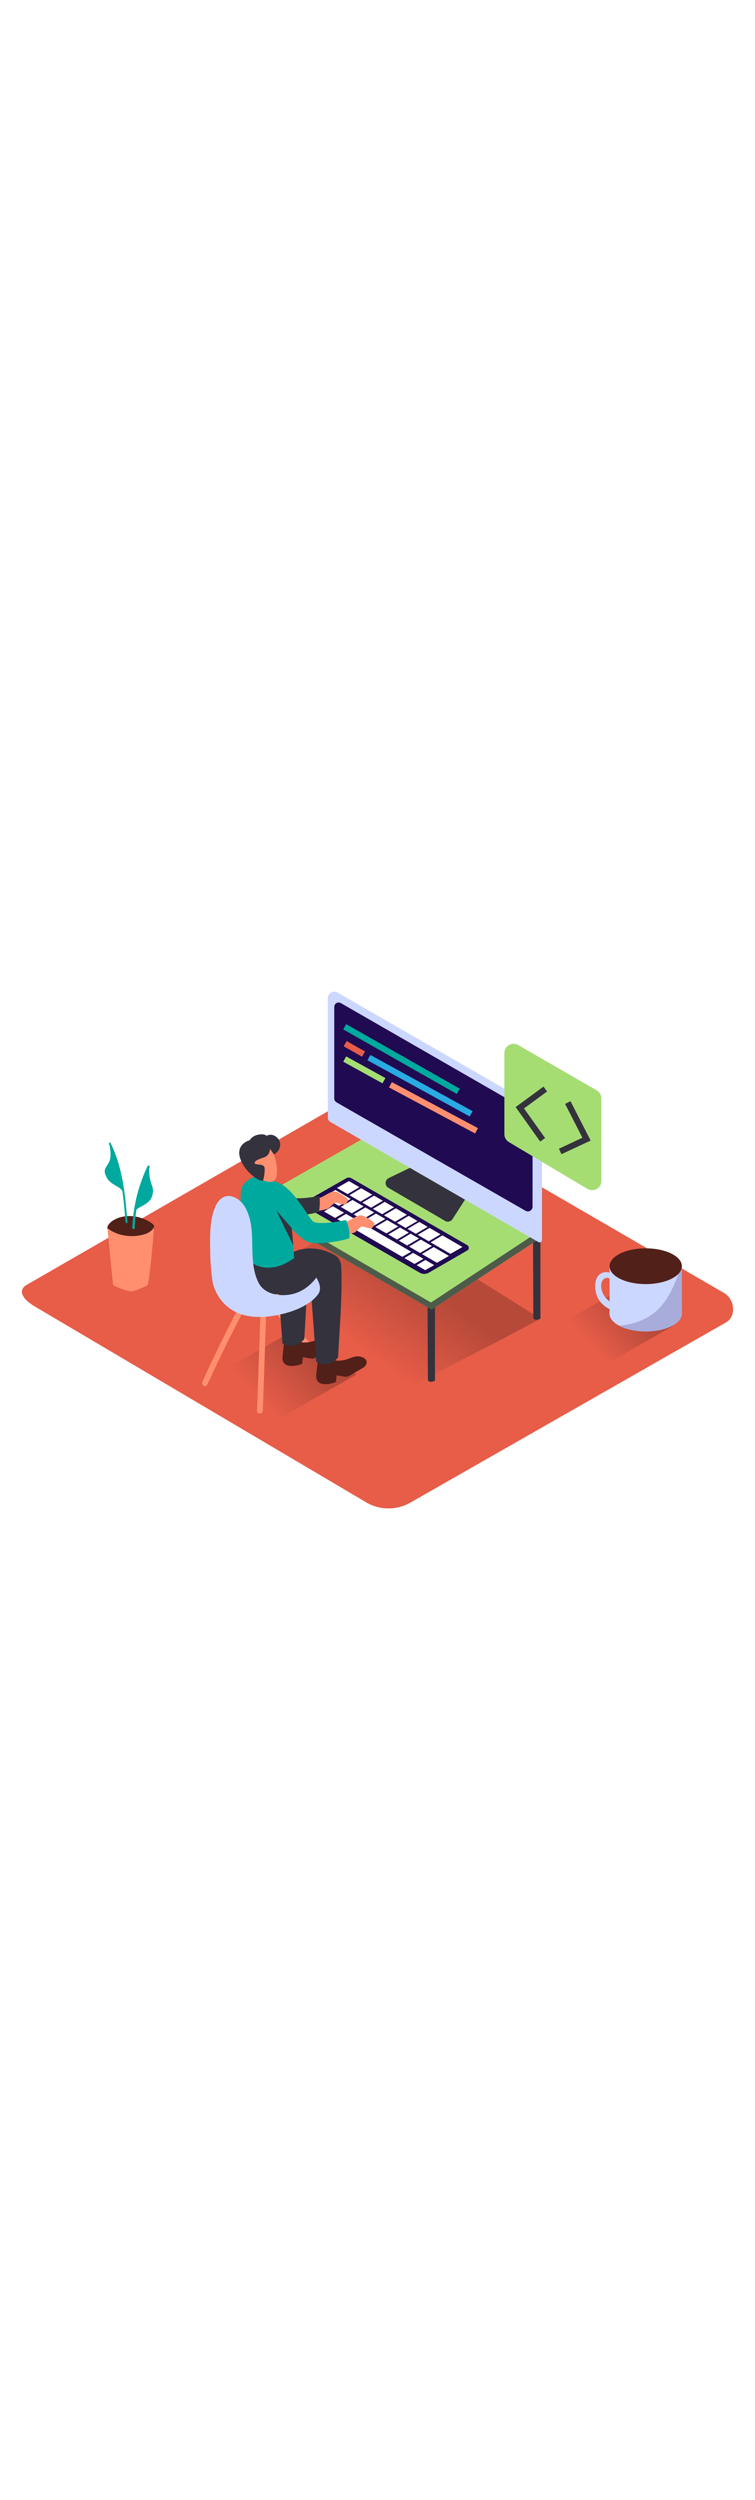 <svg id="_0340_web_developer" data-name="0340_web_developer" xmlns="http://www.w3.org/2000/svg" xmlns:xlink="http://www.w3.org/1999/xlink" viewBox="0 0 500 500" data-imageid="coding-5-96" imageName="Coding 5" class="illustrations_image" style="width: 151px;"><defs><style>.cls-1_coding-5-96{fill:#e75d48;}.cls-10_coding-5-96,.cls-2_coding-5-96,.cls-6_coding-5-96,.cls-9_coding-5-96{opacity:0.32;}.cls-2_coding-5-96{fill:url(#linear-gradient);}.cls-3_coding-5-96{fill:#502019;}.cls-4_coding-5-96{fill:#ff8f6f;}.cls-5_coding-5-96{fill:#00a99d;}.cls-6_coding-5-96{fill:url(#linear-gradient-2-coding-5-96);}.cls-7_coding-5-96{fill:#68e1fd;}.cls-14_coding-5-96,.cls-8_coding-5-96{fill:#200a52;}.cls-8_coding-5-96{opacity:0.21;}.cls-9_coding-5-96{fill:url(#linear-gradient-3-coding-5-96);}.cls-10_coding-5-96{fill:url(#linear-gradient-4-coding-5-96);}.cls-11_coding-5-96,.cls-13_coding-5-96{fill:#34323d;}.cls-12_coding-5-96{fill:#a5dd73;}.cls-13_coding-5-96{opacity:0.76;}.cls-15_coding-5-96{fill:#29abe2;}.cls-16_coding-5-96{fill:#fff;}</style><linearGradient id="linear-gradient-coding-5-96" x1="52.65" y1="285.58" x2="82.61" y2="261.43" gradientUnits="userSpaceOnUse"><stop offset="0" stop-color="#e75d48"/><stop offset="1" stop-color="#502019"/></linearGradient><linearGradient id="linear-gradient-2-coding-5-96" x1="391.19" y1="311.9" x2="418.37" y2="286.81" xlink:href="#linear-gradient-coding-5-96"/><linearGradient id="linear-gradient-3-coding-5-96" x1="170.48" y1="346.42" x2="203.24" y2="316.18" xlink:href="#linear-gradient-coding-5-96"/><linearGradient id="linear-gradient-4-coding-5-96" x1="237.19" y1="314.08" x2="273.23" y2="266.03" xlink:href="#linear-gradient-coding-5-96"/></defs><path id="field_coding-5-96" class="cls-1_coding-5-96" d="M243,417.39,23.67,287.75c-7-3.93-13-10.36-6.17-14.58L237.65,146.29c3.3-2,8.32-3.39,11.68-1.44L479.58,278.49c7,4.05,8.24,15.38,1.25,19.44L271.94,417.18A29.2,29.2,0,0,1,243,417.39Z"/><g id="plant_coding-5-96"><path class="cls-2_coding-5-96" d="M64.69,293.66c10.46-7,21.1-13.68,31.69-20.47l-15-11L23.13,286.52c7,3.68,16.57,10.59,26.54,17.62C54.63,300.59,59.6,297,64.69,293.66Z"/><path class="cls-3_coding-5-96" d="M102.08,234.29a2.62,2.62,0,0,0-.47-1,6,6,0,0,0-1.45-1.26c-7.4-5-17.63-6.38-25.44-1.49-1.79,1.12-4.44,3.65-3.39,6,.61,1.39,2.47,2.2,3.76,2.77a56.9,56.9,0,0,0,13.36,3.48c1.66.28,3.33.56,5,.71a6.89,6.89,0,0,0,6.09-2.61C100.74,239.45,102.61,236.46,102.08,234.29Z"/><path class="cls-4_coding-5-96" d="M71.14,235.49s6.74,6.1,18.39,5.21,12.55-6.41,12.55-6.41-3,38.61-4.61,39.27-7.54,3.54-10.41,3.76-12-3.43-12.18-4.43S71.14,235.49,71.14,235.49Z"/><path class="cls-5_coding-5-96" d="M73.26,179.22c-.36-.73-1.46-.09-1.1.64,8,16.07,9.53,34.16,11,51.73.06.8,1.34.81,1.27,0C82.94,213.78,81.34,195.5,73.26,179.22Z"/><path class="cls-5_coding-5-96" d="M72.24,179.37s2.23,8.34-.07,12.51-4.2,5-1.45,10.21S80.81,208,81.3,211.94,77.78,186.45,72.24,179.37Z"/><path class="cls-5_coding-5-96" d="M97.74,194.43a104.94,104.94,0,0,0-10.12,41c0,1,1.52,1,1.56,0a102.88,102.88,0,0,1,9.9-40.26C99.5,194.31,98.16,193.54,97.74,194.43Z"/><path class="cls-5_coding-5-96" d="M98.83,198.5c0-.84-.19-2.48-.1-4-.29.2-.59.38-.89.56-3,7.36-7.55,24.65-8.91,30,1.84-4,9.39-4.51,11.6-10.21a10.43,10.43,0,0,0,.13-7.52A27.72,27.72,0,0,1,98.83,198.5Z"/></g><g id="coffee_coding-5-96"><path class="cls-6_coding-5-96" d="M405.5,279.23c-16.73,9.76-28.69,16.31-54.42,31,19.48,11.84,36.51,20.53,38.7,21.82l55.9-31.75C441.18,297.93,426.33,289.53,405.5,279.23Z"/><ellipse class="cls-7_coding-5-96 targetColor" cx="427.63" cy="292.12" rx="23.95" ry="11.84" style="fill: rgb(204, 215, 255);"/><path class="cls-7_coding-5-96 targetColor" d="M451.58,260.58v32.2s-17.82,16.5-47.89.27V260.58" style="fill: rgb(204, 215, 255);"/><path class="cls-8_coding-5-96" d="M432.9,291.81c-6.61,5.14-14.6,7.5-22.78,8.36,4.36,2.33,10.59,3.79,17.51,3.79,12.73,0,23.11-4.92,23.88-11.11l.07-.07v-32.2h-.44C447.06,272.06,442.85,284.07,432.9,291.81Z"/><path class="cls-7_coding-5-96 targetColor" d="M407.27,272.08s-4-6.07-7.7-2.57-.47,15.64,10.5,16.81v4.9S396.3,289.35,394.43,277s7-14.27,11.44-10.87" style="fill: rgb(204, 215, 255);"/><ellipse class="cls-3_coding-5-96" cx="427.63" cy="260.72" rx="23.95" ry="11.84"/></g><g id="web-dev_coding-5-96"><path class="cls-9_coding-5-96" d="M187.73,307c-20.16,11.76-34.57,19.66-65.59,37.36,23.48,14.26,44,24.74,46.65,26.3l67.36-38.27C230.74,329.58,212.84,319.45,187.73,307Z"/><path class="cls-10_coding-5-96" d="M268.56,342.2c20.49-11,69-35.44,89.35-46.74L240.82,222.2l-84.49,57.36C177.78,290.79,238.89,323.84,268.56,342.2Z"/><path class="cls-11_coding-5-96" d="M169.74,218.65c.09,27.12.24,51.54.24,51.54s.57,2.21,4.65.4V217.07C173,217.61,171.37,218.13,169.74,218.65Z"/><path class="cls-11_coding-5-96" d="M283.15,284.62c.1,27.12.24,51.54.24,51.54s.58,2.21,4.66.4V283C286.42,283.58,284.79,284.1,283.15,284.62Z"/><path class="cls-11_coding-5-96" d="M353,243.52c.09,27.12.23,51.54.23,51.54s.58,2.21,4.66.4V241.94C356.28,242.48,354.65,243,353,243.52Z"/><polyline class="cls-12_coding-5-96" points="168.79 217.07 168.79 221.68 285.82 289.4 357.8 242.13 357.91 236.97"/><polyline class="cls-13_coding-5-96" points="168.79 217.07 168.79 221.68 285.82 289.4 357.8 242.13 357.91 236.97"/><polygon class="cls-12_coding-5-96" points="168.79 217.07 244.09 174.11 357.91 236.97 285.41 284.76 168.79 217.07"/><path class="cls-11_coding-5-96" d="M273.28,194.71l-15.86,7.64a3.65,3.65,0,0,0-.25,6.44l37.59,21.93a3.64,3.64,0,0,0,4.91-1.18l9.14-14.21"/><path class="cls-7_coding-5-96 targetColor" d="M353,154.06,223.46,79.45a4.22,4.22,0,0,0-6.32,3.65v79.27a3.24,3.24,0,0,0,1.63,2.81L356.6,244.74a1.57,1.57,0,0,0,2.35-1.35v-79A12,12,0,0,0,353,154.06Z" style="fill: rgb(204, 215, 255);"/><path class="cls-14_coding-5-96" d="M225.71,86.47l122.66,70.58a8.61,8.61,0,0,1,4.31,7.45v56.84A3.1,3.1,0,0,1,348,224l-125.1-71.78a3.07,3.07,0,0,1-1.53-2.66V89A2.88,2.88,0,0,1,225.71,86.47Z"/><ellipse class="cls-3_coding-5-96" cx="278.63" cy="193.4" rx="1.33" ry="0.01" transform="translate(-31.55 56.2) rotate(-10.9)"/><ellipse class="cls-14_coding-5-96" cx="343.37" cy="158.79" rx="1.34" ry="1.45"/><ellipse class="cls-14_coding-5-96" cx="339.11" cy="156.67" rx="1.34" ry="1.45"/><rect class="cls-5_coding-5-96" x="263.89" y="80.26" width="4" height="86.52" transform="translate(27.13 293.67) rotate(-60.39)"/><rect class="cls-1_coding-5-96" x="232.64" y="109.79" width="4" height="14.01" transform="translate(17.2 263.12) rotate(-60.4)"/><rect class="cls-15_coding-5-96" x="276.18" y="102.56" width="4" height="77.26" transform="translate(20.43 316.94) rotate(-61.2)"/><rect class="cls-12_coding-5-96" x="239.27" y="115.85" width="4" height="29.69" transform="translate(10.31 278.84) rotate(-61.12)"/><rect class="cls-4_coding-5-96" x="285.09" y="123.5" width="4" height="64.65" transform="translate(14.3 335.52) rotate(-61.87)"/><path class="cls-14_coding-5-96" d="M229.36,202.44,202,218.06a1.87,1.87,0,0,0,0,3.25L277.93,265a6.05,6.05,0,0,0,6.05,0l25.57-14.76a2,2,0,0,0,0-3.39l-76.8-44.37A3.42,3.42,0,0,0,229.36,202.44Z"/><path class="cls-16_coding-5-96" d="M270.66,227.34,262.85,232l5.8,3.36,7.82-4.6Z"/><path class="cls-16_coding-5-96" d="M262.11,222.37l-7.8,4.63,7.33,4.25c1.28-.74,6-3.53,7.83-4.6Z"/><path class="cls-16_coding-5-96" d="M231.06,204.34l-7.93,4.55,7.05,4.1,7.83-4.61Z"/><path class="cls-16_coding-5-96" d="M247.75,214l-7.8,4.62,5.79,3.36c1.37-.79,6.07-3.57,7.83-4.61Z"/><path class="cls-16_coding-5-96" d="M239.2,209.07l-7.8,4.63,7.33,4.25c.86-.49,5.77-3.39,7.83-4.6Z"/><path class="cls-16_coding-5-96" d="M277.66,231.41l-7.8,4.62,5.54,3.22c1.67-1,6.35-3.74,7.83-4.61Z"/><path class="cls-16_coding-5-96" d="M254.76,218.11l-7.8,4.62,6.13,3.56,7.83-4.61Z"/><path class="cls-16_coding-5-96" d="M284.42,235.33l-7.8,4.62,7.33,4.26c1.53-.89,6.21-3.65,7.83-4.61Z"/><polygon class="cls-16_coding-5-96" points="292.97 240.29 285.17 244.92 298.32 252.56 306.25 248.01 292.97 240.29"/><path class="cls-16_coding-5-96" d="M222.12,210.24l-7.92,4.55,10.24,6c1.34-.77,6.05-3.55,7.83-4.6Z"/><path class="cls-16_coding-5-96" d="M242,221.79l-7.8,4.63,5.79,3.36c1.55-.9,6.23-3.67,7.83-4.61Z"/><path class="cls-16_coding-5-96" d="M256.36,230.13l-7.8,4.62L255.9,239c1.47-.86,6.16-3.62,7.82-4.61Z"/><path class="cls-16_coding-5-96" d="M249,225.86l-7.8,4.62,6.13,3.57,7.83-4.61Z"/><path class="cls-16_coding-5-96" d="M264.91,235.09l-7.8,4.63,5.8,3.36,7.82-4.61Z"/><path class="cls-16_coding-5-96" d="M271.92,239.16l-7.8,4.63,5.54,3.21c1.82-1.06,6.54-3.85,7.83-4.61Z"/><path class="cls-16_coding-5-96" d="M233.46,216.83l-7.8,4.62,7.33,4.26c1.16-.67,5.93-3.49,7.83-4.61Z"/><path class="cls-16_coding-5-96" d="M278.68,243.08l-7.8,4.63,7.33,4.26,7.83-4.61Z"/><polygon class="cls-16_coding-5-96" points="279.43 252.67 289.39 258.46 297.31 253.91 287.23 248.05 279.43 252.67"/><polygon class="cls-16_coding-5-96" points="273.59 251.88 267.79 255.33 274.51 259.22 280.41 255.84 273.59 251.88"/><polygon class="cls-16_coding-5-96" points="275.91 260.03 281.63 263.35 287.53 259.98 281.7 256.59 275.91 260.03"/><polygon class="cls-16_coding-5-96" points="212.34 216.31 206.27 219.68 213.16 223.67 219.12 220.25 212.34 216.31"/><polygon class="cls-16_coding-5-96" points="220.41 221 214.55 224.48 221.91 228.74 227.86 225.32 220.41 221"/><polygon class="cls-16_coding-5-96" points="229.16 226.07 223.31 229.55 266.39 254.51 272.29 251.12 229.16 226.07"/><path class="cls-4_coding-5-96" d="M202.28,260.72c-5.89-4.12-12.84-6.37-20.34-4.72-8,1.75-14.9,6.77-23,8-1.29.2-6.43-.13-7.21.61-22.65,21.44,40.66,19.14,40.66,19.14,6.15-5,11.93-10,18-15.07C208.54,264.55,205.44,262.93,202.28,260.72Z"/><path class="cls-4_coding-5-96" d="M172.48,291.79l-2.25,64.68c-.09,2.45,3.73,2.45,3.81,0l2.25-64.68C176.38,289.34,172.56,289.34,172.48,291.79Z"/><path class="cls-4_coding-5-96" d="M220,326.4q-17.29-16.93-33.05-35.34c-1.6-1.86-4.28.84-2.7,2.7q15.73,18.39,33,35.33C219,330.81,221.71,328.11,220,326.4Z"/><path class="cls-4_coding-5-96" d="M159.26,285.81Q145.84,311.16,134,337.28c-1,2.21,2.28,4.15,3.29,1.92q11.87-26.11,25.29-51.47C163.7,285.57,160.41,283.64,159.26,285.81Z"/><path class="cls-4_coding-5-96" d="M203.85,217.49c.77-.2,7.3-1.87,8.92-2.41s6.56-4.38,9.25-3.77,8.13,4.14,8.38,5.34-1.22,2.65-1.85,3.17-4.5-.92-6-1.16-3.95,3.37-5.39,4-10.73,2.3-10.73,2.3"/><path class="cls-4_coding-5-96" d="M221.39,233.27c.77-.19,7.31-1.87,8.92-2.4s6.56-4.38,9.25-3.78,8.13,4.14,8.38,5.35-1.22,2.64-1.84,3.16-4.51-.91-6-1.15-3.95,3.36-5.39,4-10.73,2.3-10.73,2.3"/><path class="cls-3_coding-5-96" d="M218.85,315.46c1.19-1.22,2-2.56,1.55-3.88-.73-2.39-4-3.35-6.16-3.23-2.37.13-4.51,1.24-6.74,1.91a16.67,16.67,0,0,1-7.3.9,1.61,1.61,0,0,1-1-.57,4,4,0,0,1-3-2.69l-7.33-2.63s-1.87,15.48-1.8,16.57c.55,8.35,13,3.59,13,3.59s.44-3.77.56-4.28,4.91,1,6.88.68a8.9,8.9,0,0,0,2.56-1.19c1.47-.81,2.92-1.68,4.35-2.56S217.37,316.35,218.85,315.46Z"/><path class="cls-11_coding-5-96" d="M191.54,258.33c-2.75.28-5.49.63-8.23,1Q185,285.71,187.1,312c7.12,2.91,10,1.57,14.43-2.95.84-16.75,2.3-34.3,2.25-51.22C199.7,258,195.62,258.22,191.54,258.33Z"/><path class="cls-11_coding-5-96" d="M161.92,253.51s-1.18,19.24,8.48,23.53,29.49,2.14,39.24-3.58a105.21,105.21,0,0,1,15.82-7.9s2.5-8.41-3.58-12.05-19.52-8.13-31.45,0"/><path class="cls-11_coding-5-96" d="M211.18,224.71c1-3.93.44-10.42.44-10.42s-12.07,2.06-17.16,1.27-13.4-11.42-13.4-11.42l1.14,21.1C191.84,227.26,201.82,227.69,211.18,224.71Z"/><path class="cls-3_coding-5-96" d="M241.18,327.51c1.18-1.22,1.95-2.56,1.55-3.89-.73-2.38-4-3.34-6.17-3.22-2.37.13-4.5,1.24-6.73,1.91a16.71,16.71,0,0,1-7.31.9,1.59,1.59,0,0,1-1-.57,4,4,0,0,1-3-2.7l-7.33-2.62s-1.87,15.48-1.8,16.57c.54,8.35,13,3.59,13,3.59s.44-3.77.56-4.28,4.9,1,6.87.67a8.5,8.5,0,0,0,2.56-1.18c1.48-.82,2.92-1.69,4.36-2.56S239.7,328.4,241.18,327.51Z"/><path class="cls-11_coding-5-96" d="M213,254c-2.53-1.19-5.17-1.07-8.19-1,.42,6.19.19,8.41.57,14.6,0,.55.07,1.1.1,1.65,1.17,18.31,2.52,36.61,4,54.9,7.11,2.91,10,1.56,14.42-2.95,1-19.49,2.82-40.07,2.12-59.47C221.84,257.58,218.19,256.43,213,254Z"/><path class="cls-5_coding-5-96" d="M161.75,249.53c0,.48.09,2.06.17,4,4,5.28,8.89,8.36,16.57,8.14,6.22-.19,11.4-2.9,16.27-6.26-.6-11.26-2.42-30.49-5.27-43.9-.24-1.13-3.18-1.89-4-2.36-2-1.1-.84-3-2.83-4.2a68.26,68.26,0,0,0-9-4.37h-.08c-4.95-.07-13.48,3.74-14,10.37-.77,10.2.34,16.33,1.14,26.5C161,241.51,161.4,245.55,161.75,249.53Z"/><path class="cls-4_coding-5-96" d="M179,181.26c.65.17,6.15,12.81,4,20.49s-15.19-.22-18.47-6.07S166.64,178.07,179,181.26Z"/><path class="cls-11_coding-5-96" d="M178.8,183s0,4.17-3.64,5.52-6.68,2.25-6.49,3.94,6.6-.24,6.62,3.63a28.74,28.74,0,0,1-1,7.7c-.4,1.9-11.36-3.91-15-13.81s5.43-12.52,5.87-12.59,1.26-2.76,5.69-3.72,5.68.75,5.68.75,2.93-2.1,6.48.7c4.08,3.25,3,9.17-1.58,11.58Z"/><path class="cls-5_coding-5-96" d="M229.15,230.13c-5.68,1.18-17.23,3.06-21.31,1.28-3.16-1.38-13.73-24-25.22-26.48l-1.56,17.3s16.25,20.6,23.75,22.72c5.45,1.55,20.14-.51,26.59-2.76A24.53,24.53,0,0,0,229.15,230.13Z"/><path class="cls-11_coding-5-96" d="M193.18,235.47c-.84-1.07-10.24-11.72-10.24-11.72l11.3,23.16Z"/><path class="cls-7_coding-5-96 targetColor" d="M209.51,268.26c-3.68,4.83-8.41,8.71-14.29,10.49-8.07,2.45-19.79,1.3-24-7.13-7.72-15.34-.47-34.54-8.62-49.45-2-3.71-5.36-6.87-9.44-7.76-5.28-1.16-8.9,2.81-10.81,7.47-3.43,8.37-3.31,18.79-3.14,27.69a151.87,151.87,0,0,0,1.56,21.52S145.68,301,184.14,293c6.55-1.37,13.16-3.42,18.89-7a26.09,26.09,0,0,0,7.71-6.78C213.09,275.77,211.54,271.7,209.51,268.26Z" style="fill: rgb(204, 215, 255);"/></g><g id="code_coding-5-96"><path class="cls-12_coding-5-96" d="M398.25,149.57V204.3a6.1,6.1,0,0,1-9.22,5.24l-52-31a6.08,6.08,0,0,1-3-5.24V119.53a6.09,6.09,0,0,1,9.14-5.27l52,30A6.11,6.11,0,0,1,398.25,149.57Z"/><polygon class="cls-11_coding-5-96" points="357.74 178.17 341.48 155.34 359.93 141.78 362.3 145.01 347.03 156.23 361 175.85 357.74 178.17"/><polygon class="cls-11_coding-5-96" points="371.84 186.53 370.14 182.91 385.71 175.65 374.25 153.25 377.81 151.43 391.16 177.52 371.84 186.53"/></g></svg>
